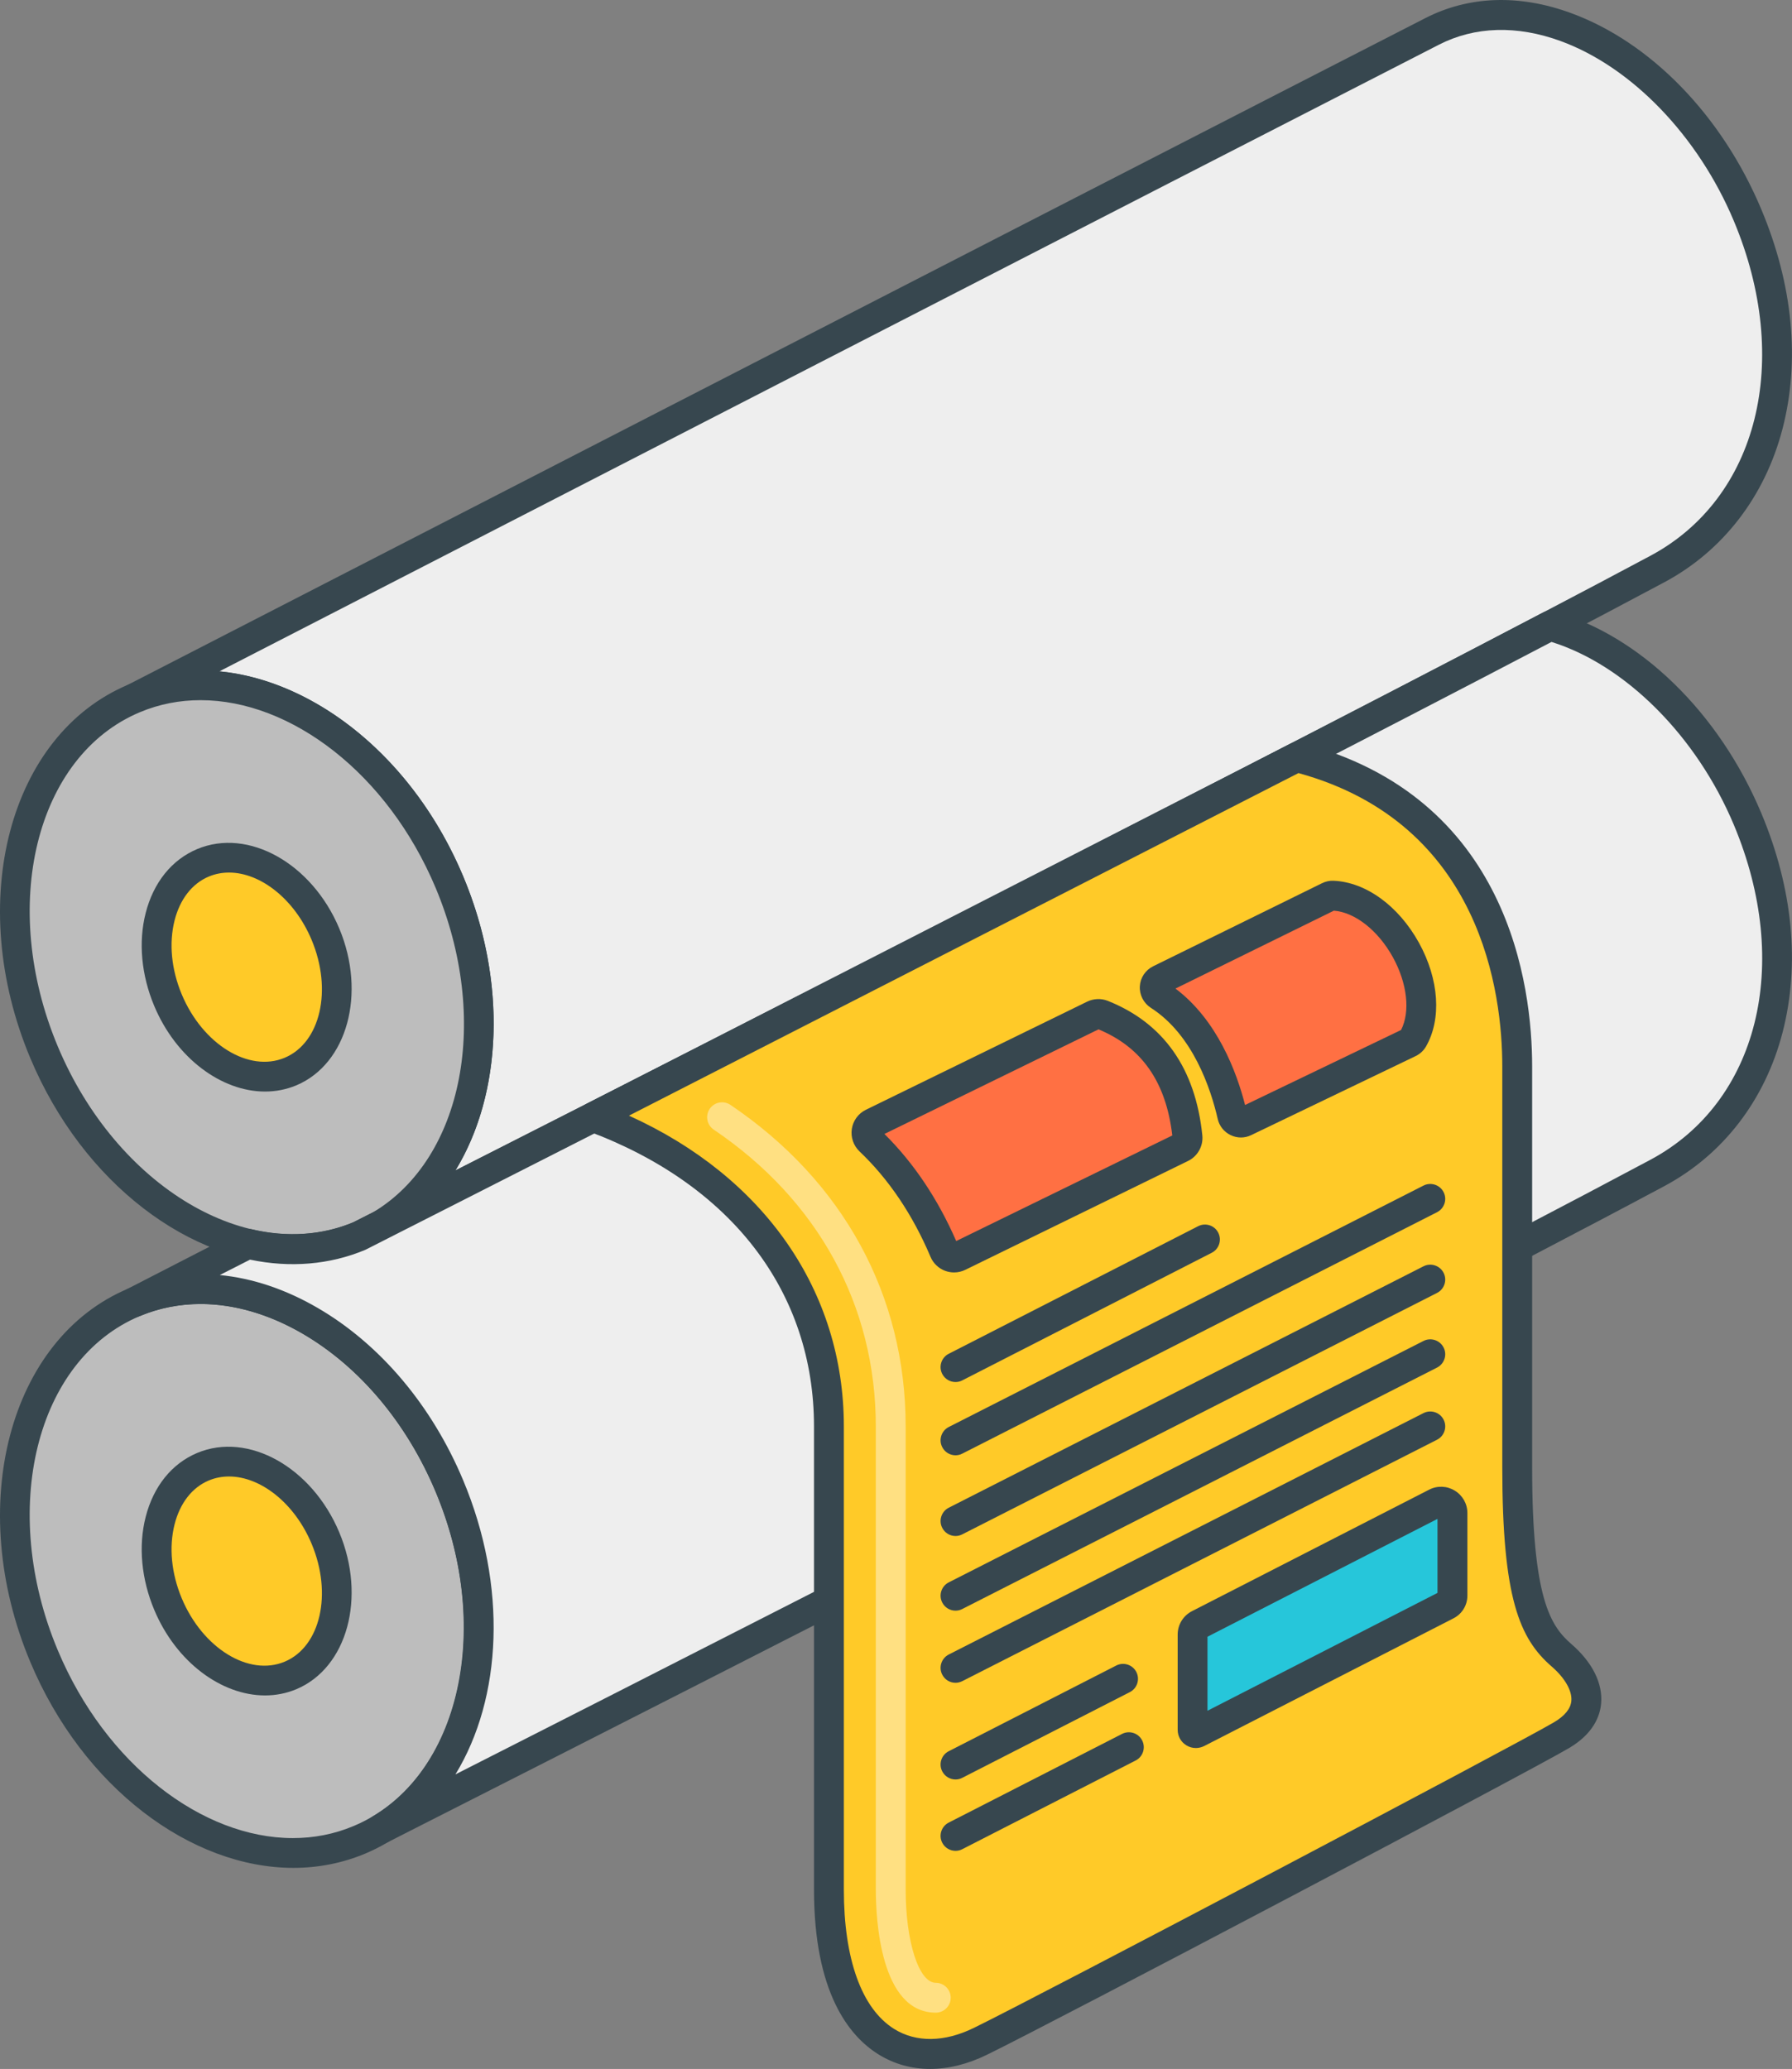 <?xml version="1.0" encoding="utf-8"?>
<!-- Generator: Adobe Illustrator 24.0.0, SVG Export Plug-In . SVG Version: 6.00 Build 0)  -->
<svg version="1.1" id="Layer_1" xmlns="http://www.w3.org/2000/svg" xmlns:xlink="http://www.w3.org/1999/xlink" x="0px" y="0px"
	 viewBox="0 0 420.11 484.96" style="enable-background:new 0 0 420.11 484.96;" xml:space="preserve">
<rect x="0" y="0" width="420.11" height="484.96" fill="#808080" stroke="none"/>
<style type="text/css">
	.st0{fill:#EEEEEE;}
	.st1{fill:#37474F;}
	.st2{fill:#BDBDBD;}
	.st3{fill:#FFCA28;}
	.st4{fill:#FFE082;}
	.st5{fill:#26C6DA;}
	.st6{fill:#FF7043;}
</style>
<g>
	<g>
		<path class="st0" d="M409.7,50.42c-14.59-34.79-48.61-56.04-73.94-43.07C259.42,46.44,31.43,163.72,31.43,163.72
			c26.25-11.01,59.35,8.28,73.94,43.07c13.62,32.49,6.28,67.01-16.13,80.4c33.8-17.14,230.47-116.98,299.36-153.84
			C414.95,119.25,424.29,85.22,409.7,50.42z"/>
		<path class="st1" d="M89.24,290.69c-1.24,0-2.43-0.66-3.07-1.81c-0.91-1.65-0.35-3.73,1.27-4.7
			c21.24-12.69,27.55-45.38,14.7-76.04c-13.82-32.96-44.94-51.44-69.36-41.2c-1.74,0.73-3.73-0.05-4.53-1.75
			c-0.79-1.7-0.1-3.73,1.57-4.59c2.28-1.17,228.87-117.72,304.34-156.36c10.18-5.21,21.97-5.63,34.1-1.19
			c18.75,6.85,35.45,24.06,44.66,46.03c7.41,17.67,9.12,35.46,4.96,51.46c-4.12,15.82-13.94,28.57-27.64,35.91
			c-68.47,36.63-261.44,134.6-299.43,153.87C90.31,290.56,89.77,290.69,89.24,290.69z M51.42,157.37
			c22.62,2.18,45.59,20.44,57.17,48.06c10.4,24.81,9.13,51.01-1.82,68.93c62.08-31.53,219.73-111.76,280.17-144.1
			c25.22-13.49,33.25-45.77,19.53-78.48c-8.35-19.9-23.91-36.06-40.61-42.16c-10.25-3.74-20.11-3.45-28.51,0.85
			C274.58,42.61,107.24,128.66,51.42,157.37z"/>
	</g>
	<g>
		<path class="st1" d="M84.26,293.21c-1.33,0-2.59-0.76-3.18-2.03c-0.79-1.71-0.09-3.74,1.59-4.59l4.98-2.52
			c1.68-0.86,3.74-0.22,4.65,1.43c0.91,1.65,0.35,3.73-1.27,4.69c-1.77,1.06-3.59,1.98-5.42,2.75
			C85.17,293.12,84.71,293.21,84.26,293.21z"/>
	</g>
	<g>
		<path class="st2" d="M105.37,206.79c-14.59-34.79-47.69-54.08-73.94-43.07c-26.25,11.01-35.7,48.13-21.11,82.92
			c14.59,34.79,47.69,54.08,73.94,43.07c0,0,1.75-0.89,4.98-2.52C111.64,273.8,118.99,239.28,105.37,206.79z"/>
		<path class="st1" d="M68.79,296.28c-24.02,0-49.34-18.82-61.7-48.29c-15.31-36.52-5-75.77,22.98-87.51
			c27.99-11.74,63.21,8.43,78.52,44.94l0,0c14.2,33.86,6.65,70.3-17.56,84.76c-0.07,0.04-0.14,0.08-0.21,0.12l-4.98,2.53
			c-0.08,0.04-0.15,0.07-0.23,0.11C80.21,295.2,74.54,296.28,68.79,296.28z M47.02,164.12c-4.88,0-9.68,0.91-14.24,2.83
			c-24.42,10.24-33.05,45.39-19.23,78.34c13.8,32.91,44.84,51.38,69.24,41.24l4.75-2.41c21.16-12.73,27.43-45.37,14.6-75.98
			C90.9,181.34,68.23,164.12,47.02,164.12z"/>
	</g>
	<g>
		
			<ellipse transform="matrix(0.922 -0.387 0.387 0.922 -83.169 40.004)" class="st3" cx="57.84" cy="226.71" rx="20.01" ry="26.53"/>
		<path class="st1" d="M62.13,255.86c-10.19,0-20.83-7.8-25.97-20.06c-3.03-7.23-3.75-14.97-2.01-21.78
			c1.83-7.17,6.12-12.5,12.08-15c11.96-5.01,26.89,3.33,33.3,18.6c0,0,0,0,0,0c6.4,15.27,1.88,31.77-10.07,36.79
			C67.1,255.39,64.63,255.86,62.13,255.86z M53.69,204.53c-1.63,0-3.23,0.3-4.75,0.94c-3.89,1.63-6.74,5.28-8.01,10.27
			c-1.36,5.35-0.76,11.51,1.68,17.35c4.91,11.71,15.74,18.37,24.13,14.85c8.4-3.52,11.23-15.91,6.32-27.62
			C69.05,210.74,61.06,204.53,53.69,204.53z"/>
	</g>
	<g>
		
			<ellipse transform="matrix(0.922 -0.387 0.387 0.922 -137.906 51.016)" class="st2" cx="57.84" cy="368.26" rx="51.53" ry="68.31"/>
		<path class="st1" d="M68.79,437.83c-24.02,0-49.34-18.82-61.7-48.29c-15.31-36.52-5-75.77,22.98-87.5
			c13.73-5.76,29.52-4.14,44.46,4.56c14.62,8.52,26.72,22.86,34.06,40.38c15.31,36.52,5,75.77-22.98,87.51
			C80.21,436.75,74.54,437.83,68.79,437.83z M47.04,305.66c-4.95,0-9.75,0.94-14.26,2.83c-24.42,10.24-33.05,45.39-19.23,78.34
			c11.23,26.79,33.91,44.02,55.11,44.02c4.88,0,9.68-0.91,14.24-2.83c24.42-10.24,33.05-45.39,19.23-78.34
			c-6.76-16.13-17.82-29.28-31.13-37.04C63.04,308.01,54.86,305.66,47.04,305.66z"/>
	</g>
	<g>
		
			<ellipse transform="matrix(0.922 -0.387 0.387 0.922 -137.906 51.016)" class="st3" cx="57.84" cy="368.26" rx="20.01" ry="26.53"/>
		<path class="st1" d="M62.13,397.41c-10.19,0-20.83-7.79-25.97-20.06c-3.03-7.23-3.75-14.97-2.01-21.78
			c1.83-7.17,6.12-12.5,12.08-15c11.96-5.01,26.89,3.33,33.3,18.6l0,0c6.4,15.27,1.88,31.77-10.07,36.79
			C67.1,396.94,64.63,397.41,62.13,397.41z M53.69,346.09c-1.63,0-3.23,0.3-4.75,0.94c-3.89,1.63-6.74,5.28-8.01,10.27
			c-1.36,5.35-0.76,11.51,1.68,17.35c4.91,11.71,15.73,18.37,24.13,14.85c8.4-3.52,11.23-15.91,6.32-27.62l0,0
			C69.05,352.29,61.06,346.09,53.69,346.09z"/>
	</g>
	<g>
		<path class="st0" d="M363.35,146.69c-82.7,43.34-243.83,125.13-274.12,140.5c-3.23,1.64-4.98,2.52-4.98,2.52
			c-8.29,3.48-17.26,3.92-26.12,1.82l-0.01,0c-16.63,8.55-26.7,13.73-26.7,13.73c26.25-11.01,59.35,8.28,73.94,43.07
			c13.62,32.49,6.28,67.01-16.13,80.4c14-7.1,55.9-28.37,105.09-53.47l161.36-83.01c12.72-6.64,23.9-12.53,32.91-17.35
			c26.36-14.1,35.7-48.13,21.11-82.92C400.05,168.95,381.88,151.86,363.35,146.69z"/>
		<path class="st1" d="M89.24,432.24c-1.24,0-2.43-0.66-3.07-1.81c-0.91-1.65-0.35-3.73,1.27-4.7
			c21.24-12.69,27.55-45.38,14.7-76.04c-6.76-16.13-17.82-29.28-31.13-37.04c-13-7.57-26.57-9.04-38.23-4.16
			c-1.74,0.73-3.73-0.05-4.53-1.75c-0.79-1.7-0.1-3.73,1.57-4.59l26.7-13.73c0.74-0.38,1.6-0.49,2.41-0.3
			c8.33,1.98,16.58,1.42,23.85-1.6l4.86-2.46c31.28-15.87,191.52-97.21,274.08-140.48c0.79-0.41,1.71-0.51,2.57-0.27
			c20.12,5.61,38.75,23.74,48.63,47.31c7.41,17.67,9.12,35.46,4.96,51.46c-4.12,15.82-13.94,28.57-27.64,35.91
			c-8.61,4.61-19.69,10.45-32.94,17.37l-161.38,83.02c-48.18,24.59-89.56,45.59-105.11,53.48
			C90.31,432.12,89.77,432.24,89.24,432.24z M51.52,298.87c7.63,0.73,15.43,3.32,23.01,7.74c14.62,8.52,26.72,22.86,34.06,40.38
			c10.4,24.81,9.13,51.01-1.82,68.93c20.54-10.43,51.52-26.18,85.97-43.76l161.35-83.01c13.21-6.9,24.27-12.73,32.86-17.32
			c25.22-13.49,33.25-45.77,19.53-78.48c-8.72-20.79-25.39-37.46-42.75-42.88c-82.96,43.45-241.77,124.07-272.9,139.86l-4.98,2.53
			c-0.08,0.04-0.15,0.07-0.23,0.11c-8.3,3.48-17.61,4.26-27,2.29L51.52,298.87z M84.26,289.71L84.26,289.71L84.26,289.71z"/>
	</g>
	<g>
		<g>
			<path class="st3" d="M139.09,261.86c32.88,12.24,55.24,37.98,55.24,72.5s0,90.66,0,108.54c0,35.14,18.32,43.97,35.48,35.61
				c15.71-7.66,127.13-66.38,136.28-71.79c9.15-5.41,6.24-13.31,0-18.71c-6.24-5.41-10.4-13.31-10.4-44.08s0-70.7,0-93.99
				s-8.32-61.27-51.68-72.44L139.09,261.86z"/>
			<path class="st1" d="M218.05,484.96c-4.36,0-8.48-1.15-12.15-3.44c-6.87-4.29-15.07-14.48-15.07-38.62V334.36
				c0-31.46-19.3-56.69-52.96-69.22c-1.3-0.48-2.19-1.69-2.27-3.08s0.67-2.69,1.9-3.32l164.92-84.37c0.76-0.39,1.64-0.49,2.47-0.27
				c49.01,12.63,54.3,57.24,54.3,75.83v93.99c0,30.91,4.35,37.24,9.19,41.44c4.93,4.27,7.41,9.23,6.98,13.96
				c-0.26,2.88-1.77,7.03-7.49,10.41c-9.65,5.7-120.65,64.18-136.52,71.92C226.82,483.86,222.32,484.96,218.05,484.96z
				 M147.45,261.51c31.7,14.34,50.38,41.11,50.38,72.84V442.9c0,16.33,4.18,27.93,11.78,32.68c5.15,3.22,11.78,3.14,18.66-0.22
				c15.03-7.33,126.91-66.26,136.03-71.65c2.54-1.5,3.92-3.19,4.08-5.02c0.21-2.35-1.5-5.36-4.59-8.04
				c-7.53-6.52-11.6-15.9-11.6-46.73v-93.99c0-16.8-4.69-56.86-47.78-68.72L147.45,261.51z"/>
		</g>
		<g>
			<path class="st4" d="M219.38,471.77L219.38,471.77c-13.04,0-14.06-22.1-14.06-28.87V334.36c0-28.31-13.5-53.02-38-69.58
				c-1.6-1.08-2.02-3.26-0.94-4.86c1.08-1.6,3.26-2.02,4.86-0.94c26.49,17.9,41.08,44.67,41.08,75.38V442.9
				c0,12.26,3.1,21.87,7.06,21.87c1.93,0,3.5,1.57,3.5,3.5C222.88,470.2,221.31,471.77,219.38,471.77z"/>
		</g>
		<g>
			<path class="st1" d="M224.01,341.12c-1.28,0-2.5-0.7-3.12-1.92c-0.88-1.72-0.19-3.83,1.53-4.71l111.3-56.59
				c1.72-0.87,3.83-0.19,4.71,1.53s0.19,3.83-1.53,4.71l-111.3,56.59C225.08,341,224.54,341.12,224.01,341.12z"/>
		</g>
		<g>
			<path class="st1" d="M224.01,323.95c-1.27,0-2.5-0.7-3.12-1.91c-0.88-1.72-0.2-3.83,1.52-4.71l58.48-29.91
				c1.72-0.88,3.83-0.2,4.71,1.52c0.88,1.72,0.2,3.83-1.52,4.71l-58.48,29.91C225.09,323.83,224.54,323.95,224.01,323.95z"/>
		</g>
		<g>
			<path class="st1" d="M224.01,360.04c-1.28,0-2.5-0.7-3.12-1.92c-0.88-1.72-0.19-3.83,1.53-4.71l111.3-56.59
				c1.72-0.87,3.83-0.19,4.71,1.53s0.19,3.83-1.53,4.71l-111.3,56.59C225.08,359.92,224.54,360.04,224.01,360.04z"/>
		</g>
		<g>
			<path class="st1" d="M224.01,377.54c-1.28,0-2.5-0.7-3.12-1.92c-0.88-1.72-0.19-3.83,1.53-4.71l111.3-56.59
				c1.72-0.87,3.83-0.19,4.71,1.53s0.19,3.83-1.53,4.71l-111.3,56.59C225.08,377.42,224.54,377.54,224.01,377.54z"/>
		</g>
		<g>
			<path class="st1" d="M224.01,433.84c-1.27,0-2.5-0.7-3.12-1.91c-0.88-1.72-0.2-3.83,1.52-4.71l40.64-20.79
				c1.72-0.88,3.83-0.2,4.71,1.52s0.2,3.83-1.52,4.71l-40.64,20.79C225.09,433.72,224.54,433.84,224.01,433.84z"/>
		</g>
		<g>
			<path class="st1" d="M224.01,394.45c-1.28,0-2.5-0.7-3.12-1.92c-0.88-1.72-0.19-3.83,1.53-4.71l111.3-56.59
				c1.72-0.87,3.83-0.19,4.71,1.53c0.88,1.72,0.19,3.83-1.53,4.71l-111.3,56.59C225.08,394.32,224.54,394.45,224.01,394.45z"/>
		</g>
		<g>
			<path class="st1" d="M224.01,417.11c-1.27,0-2.5-0.7-3.12-1.91c-0.88-1.72-0.2-3.83,1.52-4.71l39.28-20.09
				c1.72-0.88,3.83-0.2,4.71,1.52s0.2,3.83-1.52,4.71l-39.28,20.09C225.09,416.99,224.54,417.11,224.01,417.11z"/>
		</g>
		<g>
			<path class="st5" d="M336.63,352.28l-55.6,28.48c-0.89,0.46-1.45,1.37-1.45,2.37v22.33c0,0.57,0.61,0.94,1.12,0.68l58.45-29.94
				c0.83-0.43,1.36-1.28,1.36-2.22v-19.34C340.51,352.66,338.4,351.38,336.63,352.28z"/>
			<path class="st1" d="M280.35,409.74c-0.77,0-1.54-0.21-2.22-0.63c-1.28-0.78-2.04-2.14-2.04-3.64v-22.33
				c0-2.32,1.29-4.42,3.35-5.48l55.6-28.48c0,0,0,0,0,0c1.92-0.99,4.18-0.9,6.02,0.23c1.84,1.13,2.95,3.09,2.95,5.26v19.34
				c0,2.26-1.25,4.3-3.26,5.33l-58.46,29.94C281.68,409.58,281.01,409.74,280.35,409.74z M283.08,383.65v17.35l53.92-27.62v-17.35
				L283.08,383.65z M338.23,355.4L338.23,355.4L338.23,355.4L338.23,355.4z"/>
		</g>
		<g>
			<path class="st6" d="M276.99,268.99l-52.2,25.51c-1.29,0.63-2.85,0.06-3.41-1.26c-4.29-10.13-10.03-18.83-17.45-25.88
				c-1.28-1.21-0.96-3.32,0.62-4.09l51.84-25.33c0.63-0.31,1.38-0.35,2.03-0.09c11.9,4.75,18.52,14.34,19.98,28.65
				C278.5,267.54,277.92,268.54,276.99,268.99z"/>
			<path class="st1" d="M223.67,298.26c-0.72,0-1.43-0.13-2.11-0.38c-1.53-0.57-2.78-1.76-3.41-3.27
				c-4.19-9.89-9.79-18.2-16.64-24.71c-1.43-1.36-2.11-3.34-1.81-5.29c0.3-1.94,1.53-3.62,3.3-4.48l51.84-25.33
				c1.53-0.75,3.3-0.82,4.86-0.2c13.1,5.23,20.56,15.84,22.17,31.54c0.25,2.48-1.09,4.89-3.35,5.99l-52.2,25.51
				C225.49,298.05,224.58,298.26,223.67,298.26z M207.34,265.8c6.87,6.8,12.52,15.23,16.83,25.1l50.66-24.75
				c-1.46-12.51-7.13-20.65-17.3-24.87L207.34,265.8z M275.45,265.85C275.45,265.85,275.45,265.85,275.45,265.85L275.45,265.85
				L275.45,265.85z"/>
		</g>
		<g>
			<path class="st6" d="M330.37,244.4l-38.54,18.52c-1.21,0.58-2.64-0.1-2.94-1.41c-2.43-10.62-7.76-22.18-17.19-28.21
				c-1.38-0.89-1.3-2.93,0.18-3.65l39.59-19.47c0.31-0.15,0.66-0.24,1.01-0.22c13.64,0.54,25.55,21.86,18.8,33.62
				C331.07,243.93,330.74,244.22,330.37,244.4z"/>
			<path class="st1" d="M290.92,266.63c-0.83,0-1.65-0.19-2.42-0.56c-1.54-0.74-2.64-2.12-3.02-3.78
				c-1.61-7.01-5.78-19.72-15.67-26.05c-1.71-1.1-2.7-3.03-2.59-5.05c0.11-2.01,1.31-3.8,3.11-4.69l39.59-19.47
				c0.85-0.42,1.79-0.62,2.69-0.58c7.57,0.3,15.25,5.87,20.04,14.53c4.72,8.55,5.36,17.87,1.65,24.33c-0.56,0.97-1.4,1.74-2.43,2.24
				l-38.54,18.52C292.58,266.44,291.75,266.63,290.92,266.63z M275.57,231.72c9.8,7.38,14.33,19.51,16.32,27.29l36.57-17.58
				c2.2-4.3,1.46-10.93-1.92-17.06c-3.47-6.28-8.87-10.52-13.83-10.91L275.57,231.72z"/>
		</g>
	</g>
</g>
</svg>
